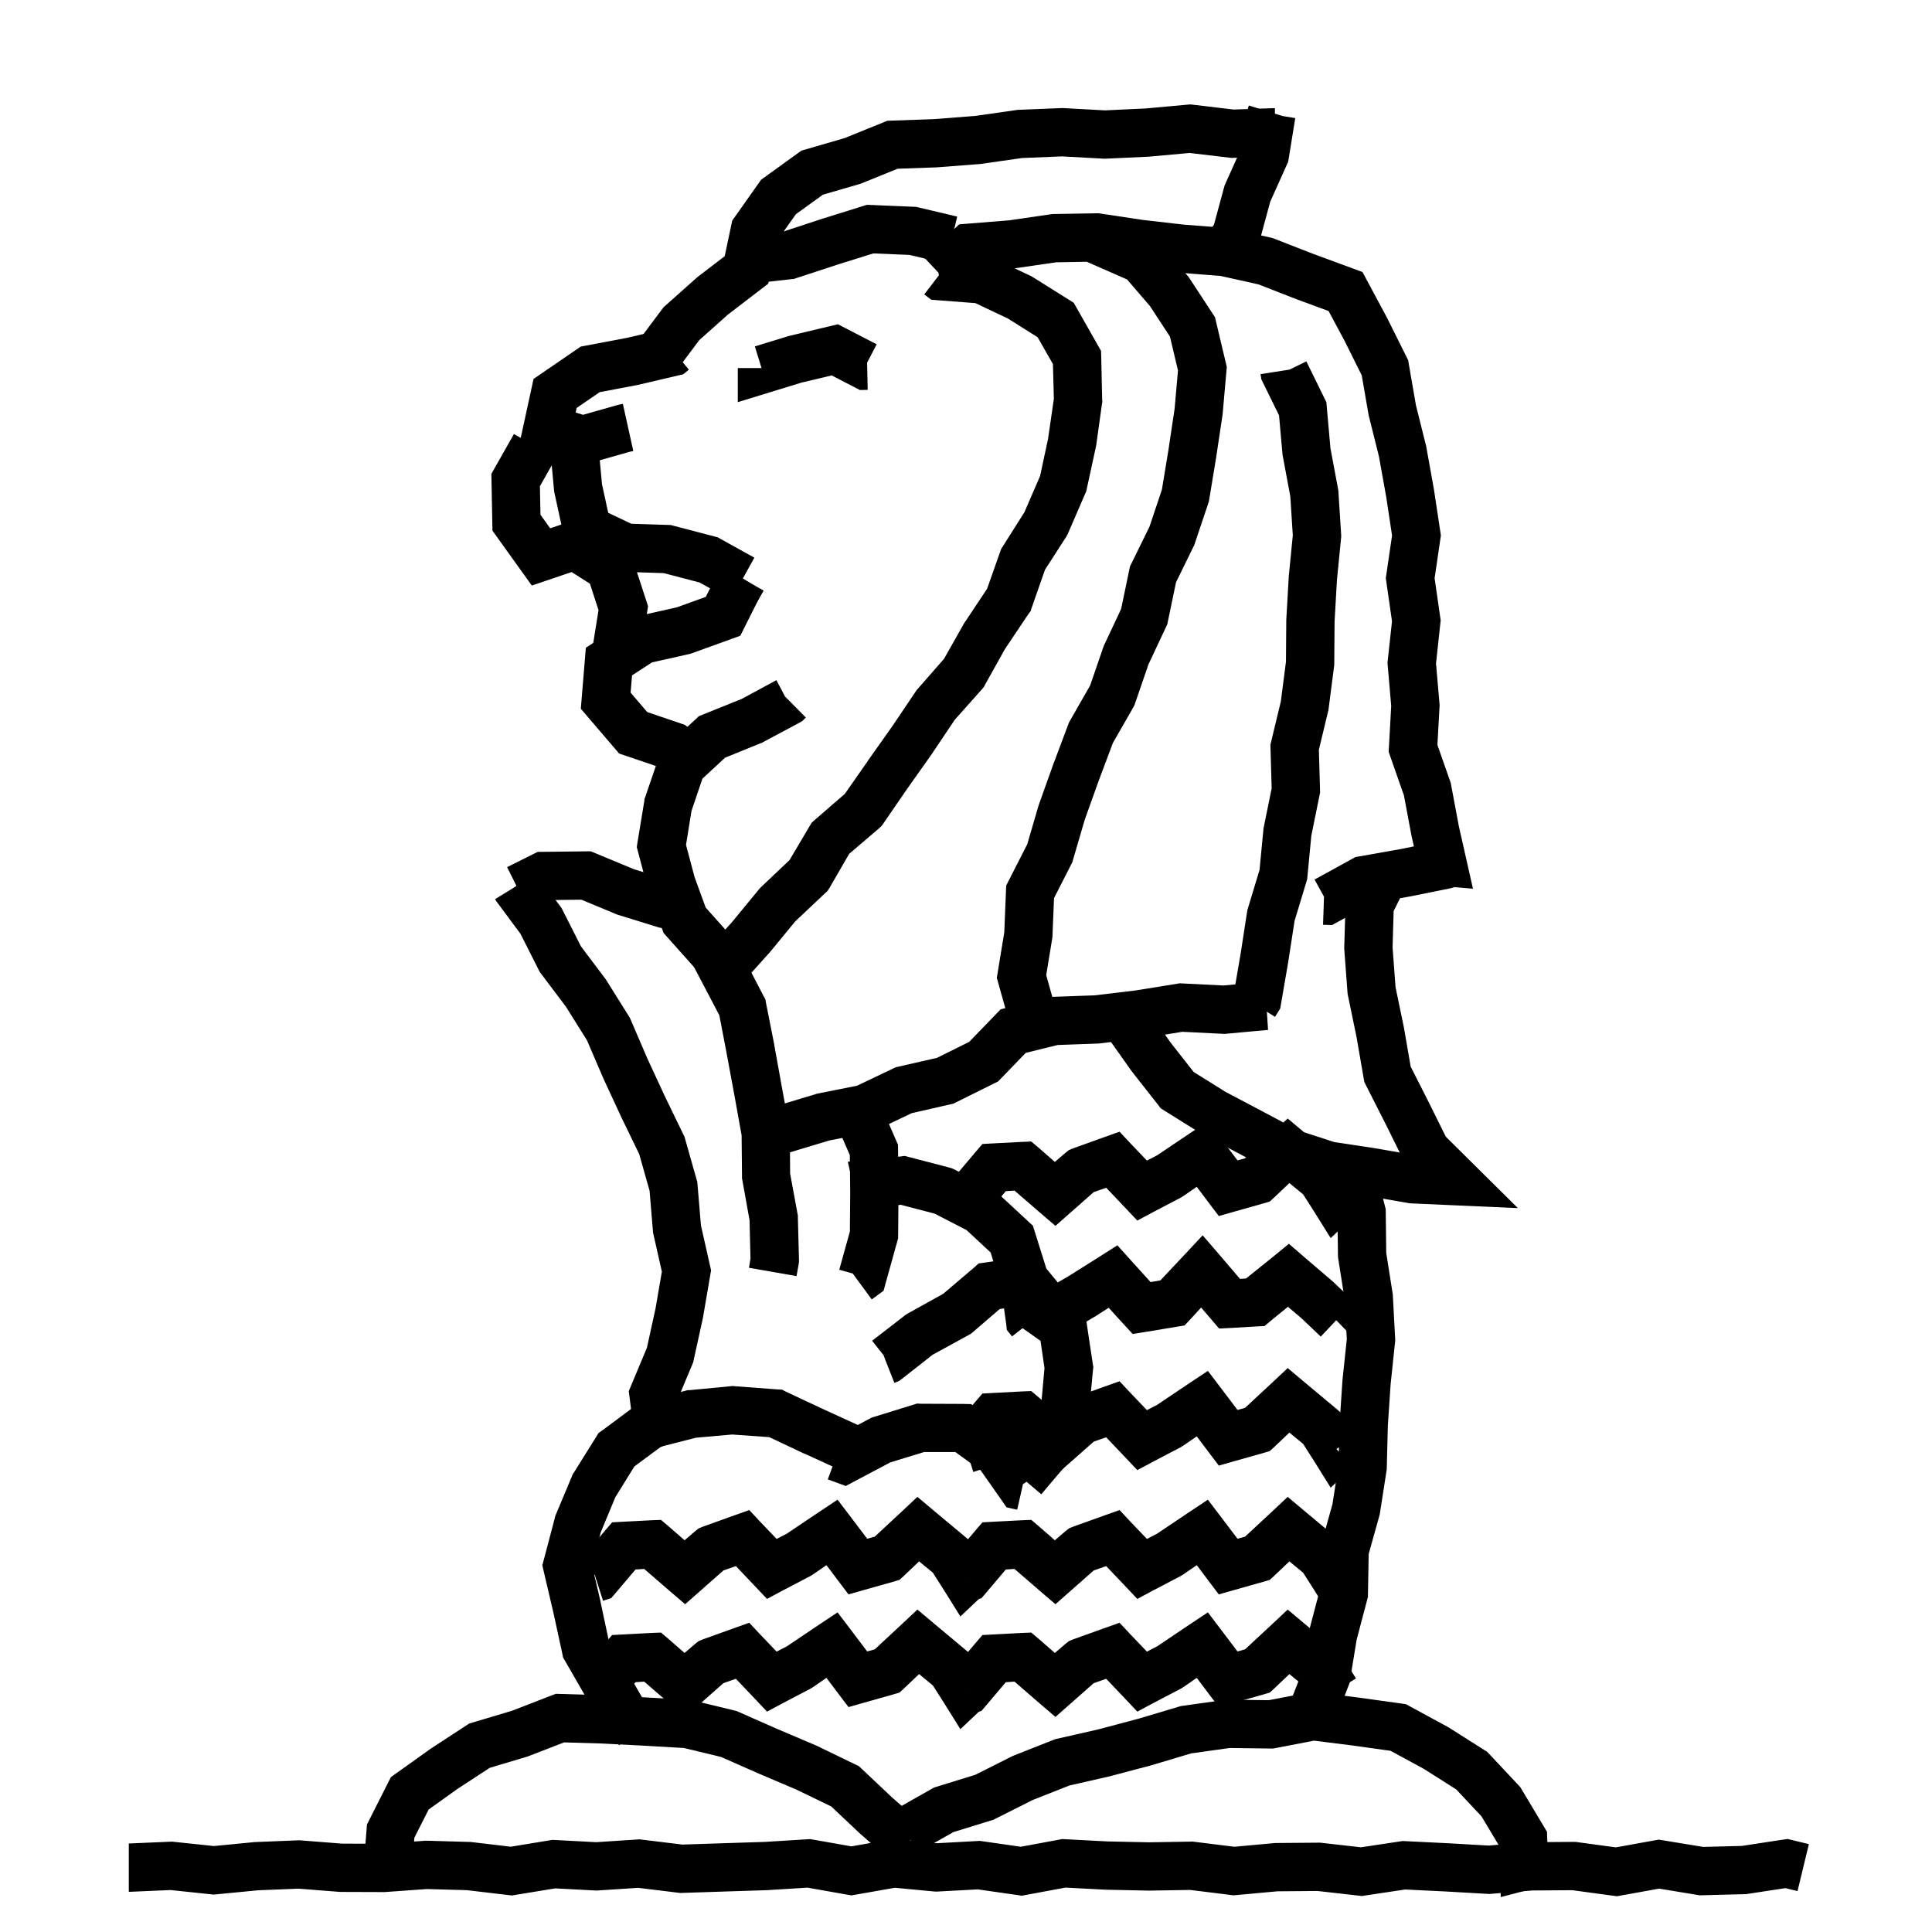 <svg width="120" height="120" viewBox="0 0 120 120" fill="none" xmlns="http://www.w3.org/2000/svg">
<path d="M68.554 15.084L67.293 15.896L67.538 16.276L67.952 16.458L68.554 15.084ZM70.92 16.122L72.058 15.144L71.835 14.885L71.523 14.748L70.92 16.122ZM72.631 18.113L73.885 17.291L73.832 17.209L73.768 17.135L72.631 18.113ZM74.067 20.305L75.526 19.959L75.466 19.703L75.321 19.483L74.067 20.305ZM74.682 22.902L76.177 23.034L76.198 22.792L76.142 22.556L74.682 22.902ZM74.448 25.558L75.932 25.78L75.939 25.735L75.943 25.689L74.448 25.558ZM74.059 28.16L75.539 28.403L75.541 28.392L75.542 28.382L74.059 28.16ZM73.626 30.784L75.048 31.261L75.087 31.147L75.106 31.028L73.626 30.784ZM72.785 33.29L74.131 33.95L74.175 33.861L74.207 33.767L72.785 33.29ZM71.614 35.676L70.267 35.016L70.184 35.185L70.145 35.371L71.614 35.676ZM71.069 38.299L72.427 38.937L72.502 38.777L72.538 38.604L71.069 38.299ZM69.944 40.694L68.586 40.056L68.552 40.13L68.526 40.206L69.944 40.694ZM69.083 43.198L70.385 43.944L70.455 43.82L70.501 43.686L69.083 43.198ZM67.761 45.507L66.46 44.761L66.4 44.866L66.357 44.979L67.761 45.507ZM66.832 47.981L65.428 47.454L65.424 47.465L65.419 47.476L66.832 47.981ZM65.941 50.471L64.529 49.966L64.514 50.008L64.501 50.051L65.941 50.471ZM65.204 52.996L66.541 53.678L66.605 53.552L66.644 53.417L65.204 52.996ZM63.982 55.395L62.645 54.713L62.496 55.005L62.483 55.333L63.982 55.395ZM63.873 58.064L65.353 58.307L65.368 58.217L65.371 58.126L63.873 58.064ZM63.448 60.652L61.968 60.409L61.914 60.736L62.004 61.056L63.448 60.652ZM64.146 63.148L65.614 62.84L65.604 62.792L65.591 62.744L64.146 63.148ZM68.5 15L67.239 15.812L67.293 15.896L68.554 15.084L69.815 14.272L69.761 14.188L68.5 15ZM68.554 15.084L67.952 16.458L70.317 17.495L70.92 16.122L71.523 14.748L69.157 13.71L68.554 15.084ZM70.92 16.122L69.782 17.099L71.493 19.09L72.631 18.113L73.768 17.135L72.058 15.144L70.92 16.122ZM72.631 18.113L71.376 18.935L72.812 21.127L74.067 20.305L75.321 19.483L73.885 17.291L72.631 18.113ZM74.067 20.305L72.607 20.651L73.223 23.248L74.682 22.902L76.142 22.556L75.526 19.959L74.067 20.305ZM74.682 22.902L73.188 22.771L72.954 25.426L74.448 25.558L75.943 25.689L76.177 23.034L74.682 22.902ZM74.448 25.558L72.965 25.336L72.575 27.937L74.059 28.16L75.542 28.382L75.932 25.78L74.448 25.558ZM74.059 28.16L72.579 27.916L72.146 30.54L73.626 30.784L75.106 31.028L75.539 28.403L74.059 28.16ZM73.626 30.784L72.204 30.306L71.363 32.812L72.785 33.29L74.207 33.767L75.048 31.261L73.626 30.784ZM72.785 33.29L71.438 32.629L70.267 35.016L71.614 35.676L72.961 36.337L74.131 33.95L72.785 33.29ZM71.614 35.676L70.145 35.371L69.6 37.994L71.069 38.299L72.538 38.604L73.083 35.981L71.614 35.676ZM71.069 38.299L69.711 37.661L68.586 40.056L69.944 40.694L71.302 41.332L72.427 38.937L71.069 38.299ZM69.944 40.694L68.526 40.206L67.664 42.711L69.083 43.198L70.501 43.686L71.363 41.182L69.944 40.694ZM69.083 43.198L67.781 42.453L66.46 44.761L67.761 45.507L69.063 46.252L70.385 43.944L69.083 43.198ZM67.761 45.507L66.357 44.979L65.428 47.454L66.832 47.981L68.236 48.509L69.166 46.034L67.761 45.507ZM66.832 47.981L65.419 47.476L64.529 49.966L65.941 50.471L67.353 50.977L68.244 48.487L66.832 47.981ZM65.941 50.471L64.501 50.051L63.764 52.576L65.204 52.996L66.644 53.417L67.381 50.892L65.941 50.471ZM65.204 52.996L63.868 52.315L62.645 54.713L63.982 55.395L65.318 56.076L66.541 53.678L65.204 52.996ZM63.982 55.395L62.483 55.333L62.374 58.003L63.873 58.064L65.371 58.126L65.481 55.456L63.982 55.395ZM63.873 58.064L62.392 57.821L61.968 60.409L63.448 60.652L64.928 60.895L65.353 58.307L63.873 58.064ZM63.448 60.652L62.004 61.056L62.702 63.552L64.146 63.148L65.591 62.744L64.893 60.248L63.448 60.652ZM64.146 63.148L62.678 63.455L62.789 63.988L64.258 63.681L65.726 63.373L65.614 62.84L64.146 63.148Z" fill="black"/>
<path d="M58.415 17.075L58.685 18.55L59.118 18.471L59.439 18.171L58.415 17.075ZM60.219 15.389L60.099 13.893L59.578 13.935L59.195 14.292L60.219 15.389ZM62.86 15.175L62.98 16.671L63.028 16.667L63.076 16.66L62.86 15.175ZM65.481 14.793L65.456 13.293L65.359 13.295L65.264 13.309L65.481 14.793ZM68.133 14.748L68.357 13.265L68.233 13.246L68.108 13.248L68.133 14.748ZM70.757 15.143L70.534 16.626L70.559 16.63L70.585 16.633L70.757 15.143ZM73.38 15.446L73.209 16.936L73.237 16.939L73.265 16.942L73.38 15.446ZM76.022 15.65L76.348 14.186L76.244 14.163L76.138 14.155L76.022 15.65ZM78.608 16.226L79.153 14.828L79.046 14.786L78.934 14.761L78.608 16.226ZM81.077 17.188L80.532 18.586L80.545 18.591L80.559 18.596L81.077 17.188ZM83.573 18.107L84.895 17.398L84.626 16.896L84.091 16.699L83.573 18.107ZM84.834 20.457L86.176 19.788L86.166 19.768L86.156 19.748L84.834 20.457ZM86.022 22.842L87.499 22.586L87.462 22.369L87.364 22.173L86.022 22.842ZM86.476 25.47L84.998 25.726L85.007 25.78L85.02 25.833L86.476 25.47ZM87.114 28.031L88.591 27.765L88.582 27.716L88.57 27.668L87.114 28.031ZM87.583 30.634L89.066 30.411L89.063 30.39L89.059 30.369L87.583 30.634ZM87.979 33.26L89.463 33.477L89.496 33.257L89.463 33.036L87.979 33.26ZM87.59 35.914L86.106 35.696L86.075 35.912L86.106 36.127L87.59 35.914ZM87.971 38.558L89.462 38.719L89.483 38.531L89.456 38.344L87.971 38.558ZM87.687 41.19L86.195 41.029L86.18 41.174L86.192 41.319L87.687 41.19ZM87.913 43.819L89.411 43.902L89.417 43.796L89.408 43.691L87.913 43.819ZM87.766 46.485L86.269 46.402L86.252 46.7L86.351 46.981L87.766 46.485ZM88.654 49.016L90.129 48.74L90.108 48.628L90.07 48.52L88.654 49.016ZM89.137 51.596L87.663 51.872L87.668 51.899L87.674 51.926L89.137 51.596ZM89.575 53.536L89.452 55.031L91.488 55.198L91.038 53.206L89.575 53.536ZM58.316 17.093L58.587 18.568L58.685 18.55L58.415 17.075L58.144 15.599L58.046 15.617L58.316 17.093ZM58.415 17.075L59.439 18.171L61.243 16.485L60.219 15.389L59.195 14.292L57.391 15.979L58.415 17.075ZM60.219 15.389L60.34 16.884L62.98 16.671L62.86 15.175L62.739 13.68L60.099 13.893L60.219 15.389ZM62.86 15.175L63.076 16.66L65.698 16.277L65.481 14.793L65.264 13.309L62.643 13.691L62.86 15.175ZM65.481 14.793L65.506 16.293L68.159 16.248L68.133 14.748L68.108 13.248L65.456 13.293L65.481 14.793ZM68.133 14.748L67.91 16.232L70.534 16.626L70.757 15.143L70.98 13.66L68.357 13.265L68.133 14.748ZM70.757 15.143L70.585 16.633L73.209 16.936L73.38 15.446L73.553 13.956L70.929 13.653L70.757 15.143ZM73.38 15.446L73.265 16.942L75.907 17.146L76.022 15.65L76.138 14.155L73.496 13.95L73.38 15.446ZM76.022 15.65L75.697 17.115L78.283 17.69L78.608 16.226L78.934 14.761L76.348 14.186L76.022 15.65ZM78.608 16.226L78.063 17.623L80.532 18.586L81.077 17.188L81.622 15.791L79.153 14.828L78.608 16.226ZM81.077 17.188L80.559 18.596L83.055 19.515L83.573 18.107L84.091 16.699L81.595 15.78L81.077 17.188ZM83.573 18.107L82.251 18.816L83.512 21.166L84.834 20.457L86.156 19.748L84.895 17.398L83.573 18.107ZM84.834 20.457L83.491 21.126L84.679 23.511L86.022 22.842L87.364 22.173L86.176 19.788L84.834 20.457ZM86.022 22.842L84.543 23.097L84.998 25.726L86.476 25.47L87.954 25.215L87.499 22.586L86.022 22.842ZM86.476 25.47L85.02 25.833L85.659 28.394L87.114 28.031L88.57 27.668L87.931 25.107L86.476 25.47ZM87.114 28.031L85.638 28.297L86.107 30.9L87.583 30.634L89.059 30.369L88.591 27.765L87.114 28.031ZM87.583 30.634L86.1 30.858L86.496 33.483L87.979 33.26L89.463 33.036L89.066 30.411L87.583 30.634ZM87.979 33.26L86.495 33.042L86.106 35.696L87.59 35.914L89.075 36.131L89.463 33.477L87.979 33.26ZM87.59 35.914L86.106 36.127L86.486 38.772L87.971 38.558L89.456 38.344L89.075 35.7L87.59 35.914ZM87.971 38.558L86.48 38.397L86.195 41.029L87.687 41.19L89.178 41.351L89.462 38.719L87.971 38.558ZM87.687 41.19L86.192 41.319L86.419 43.948L87.913 43.819L89.408 43.691L89.181 41.061L87.687 41.19ZM87.913 43.819L86.416 43.737L86.269 46.402L87.766 46.485L89.264 46.567L89.411 43.902L87.913 43.819ZM87.766 46.485L86.351 46.981L87.239 49.513L88.654 49.016L90.07 48.52L89.182 45.988L87.766 46.485ZM88.654 49.016L87.18 49.292L87.663 51.872L89.137 51.596L90.612 51.32L90.129 48.74L88.654 49.016ZM89.137 51.596L87.674 51.926L88.112 53.866L89.575 53.536L91.038 53.206L90.6 51.266L89.137 51.596ZM89.575 53.536L89.698 52.041L89.628 52.035L89.505 53.53L89.382 55.025L89.452 55.031L89.575 53.536Z" fill="black"/>
<path d="M79.793 23.106L78.31 23.336L78.345 23.562L78.446 23.767L79.793 23.106ZM80.913 25.389L82.407 25.257L82.383 24.979L82.26 24.728L80.913 25.389ZM81.148 28.037L79.654 28.17L79.66 28.242L79.673 28.313L81.148 28.037ZM81.634 30.639L83.131 30.543L83.125 30.452L83.108 30.363L81.634 30.639ZM81.803 33.279L83.296 33.426L83.307 33.305L83.3 33.183L81.803 33.279ZM81.543 35.919L80.05 35.773L80.047 35.803L80.046 35.834L81.543 35.919ZM81.393 38.559L79.895 38.473L79.893 38.51L79.893 38.547L81.393 38.559ZM81.373 41.206L82.861 41.399L82.872 41.309L82.873 41.218L81.373 41.206ZM81.034 43.83L82.492 44.18L82.511 44.102L82.522 44.022L81.034 43.83ZM80.412 46.415L78.954 46.065L78.907 46.259L78.913 46.459L80.412 46.415ZM80.49 49.092L81.96 49.39L81.994 49.221L81.989 49.048L80.49 49.092ZM79.964 51.68L78.494 51.381L78.478 51.459L78.471 51.537L79.964 51.68ZM79.712 54.321L81.147 54.756L81.191 54.613L81.205 54.464L79.712 54.321ZM78.94 56.868L77.505 56.434L77.474 56.535L77.458 56.64L78.94 56.868ZM78.538 59.485L80.016 59.74L80.018 59.726L80.02 59.713L78.538 59.485ZM78.088 62.097L79.362 62.889L79.516 62.64L79.566 62.352L78.088 62.097ZM79.777 23.007L78.295 23.237L78.31 23.336L79.793 23.106L81.275 22.877L81.26 22.778L79.777 23.007ZM79.793 23.106L78.446 23.767L79.567 26.05L80.913 25.389L82.26 24.728L81.139 22.445L79.793 23.106ZM80.913 25.389L79.419 25.521L79.654 28.17L81.148 28.037L82.642 27.905L82.407 25.257L80.913 25.389ZM81.148 28.037L79.673 28.313L80.159 30.914L81.634 30.639L83.108 30.363L82.622 27.762L81.148 28.037ZM81.634 30.639L80.137 30.734L80.306 33.375L81.803 33.279L83.3 33.183L83.131 30.543L81.634 30.639ZM81.803 33.279L80.31 33.132L80.05 35.773L81.543 35.919L83.036 36.066L83.296 33.426L81.803 33.279ZM81.543 35.919L80.046 35.834L79.895 38.473L81.393 38.559L82.891 38.644L83.041 36.005L81.543 35.919ZM81.393 38.559L79.893 38.547L79.873 41.195L81.373 41.206L82.873 41.218L82.893 38.57L81.393 38.559ZM81.373 41.206L79.885 41.014L79.546 43.637L81.034 43.83L82.522 44.022L82.861 41.399L81.373 41.206ZM81.034 43.83L79.576 43.479L78.954 46.065L80.412 46.415L81.871 46.766L82.492 44.18L81.034 43.83ZM80.412 46.415L78.913 46.459L78.99 49.135L80.49 49.092L81.989 49.048L81.912 46.372L80.412 46.415ZM80.49 49.092L79.02 48.793L78.494 51.381L79.964 51.68L81.434 51.979L81.96 49.39L80.49 49.092ZM79.964 51.68L78.471 51.537L78.218 54.178L79.712 54.321L81.205 54.464L81.457 51.822L79.964 51.68ZM79.712 54.321L78.276 53.886L77.505 56.434L78.94 56.868L80.376 57.303L81.147 54.756L79.712 54.321ZM78.94 56.868L77.458 56.64L77.055 59.257L78.538 59.485L80.02 59.713L80.423 57.096L78.94 56.868ZM78.538 59.485L77.059 59.23L76.61 61.843L78.088 62.097L79.566 62.352L80.016 59.74L78.538 59.485ZM78.088 62.097L76.814 61.305L76.647 61.574L77.921 62.366L79.195 63.158L79.362 62.889L78.088 62.097Z" fill="black"/>
<path d="M32.081 55.149L30.802 55.933L30.837 55.99L30.876 56.043L32.081 55.149ZM33.603 57.2L34.942 56.523L34.884 56.409L34.808 56.306L33.603 57.2ZM34.802 59.571L33.463 60.248L33.523 60.367L33.603 60.473L34.802 59.571ZM36.395 61.687L37.666 60.892L37.632 60.837L37.593 60.785L36.395 61.687ZM37.793 63.922L39.171 63.33L39.126 63.224L39.065 63.127L37.793 63.922ZM38.845 66.372L37.467 66.964L37.475 66.983L37.484 67.003L38.845 66.372ZM39.956 68.769L38.595 69.4L38.601 69.412L38.607 69.424L39.956 68.769ZM41.11 71.147L42.553 70.739L42.517 70.612L42.459 70.493L41.11 71.147ZM41.829 73.69L43.324 73.566L43.312 73.421L43.273 73.281L41.829 73.69ZM42.049 76.335L40.554 76.459L40.562 76.563L40.586 76.665L42.049 76.335ZM42.638 78.944L44.116 79.197L44.166 78.904L44.101 78.613L42.638 78.944ZM42.188 81.567L43.653 81.889L43.66 81.855L43.666 81.821L42.188 81.567ZM41.617 84.167L43.001 84.746L43.053 84.621L43.082 84.489L41.617 84.167ZM40.593 86.613L39.21 86.034L39.055 86.404L39.105 86.801L40.593 86.613ZM40.923 89.218L39.435 89.407L39.459 89.595L39.529 89.771L40.923 89.218ZM32.028 55.063L30.75 55.848L30.802 55.933L32.081 55.149L33.359 54.364L33.307 54.279L32.028 55.063ZM32.081 55.149L30.876 56.043L32.398 58.094L33.603 57.2L34.808 56.306L33.285 54.255L32.081 55.149ZM33.603 57.2L32.264 57.877L33.463 60.248L34.802 59.571L36.141 58.894L34.942 56.523L33.603 57.2ZM34.802 59.571L33.603 60.473L35.196 62.589L36.395 61.687L37.593 60.785L36 58.669L34.802 59.571ZM36.395 61.687L35.123 62.483L36.522 64.718L37.793 63.922L39.065 63.127L37.666 60.892L36.395 61.687ZM37.793 63.922L36.415 64.514L37.467 66.964L38.845 66.372L40.223 65.78L39.171 63.33L37.793 63.922ZM38.845 66.372L37.484 67.003L38.595 69.4L39.956 68.769L41.317 68.138L40.206 65.741L38.845 66.372ZM39.956 68.769L38.607 69.424L39.76 71.802L41.11 71.147L42.459 70.493L41.306 68.114L39.956 68.769ZM41.11 71.147L39.666 71.556L40.386 74.098L41.829 73.69L43.273 73.281L42.553 70.739L41.11 71.147ZM41.829 73.69L40.334 73.814L40.554 76.459L42.049 76.335L43.544 76.211L43.324 73.566L41.829 73.69ZM42.049 76.335L40.586 76.665L41.175 79.274L42.638 78.944L44.101 78.613L43.512 76.004L42.049 76.335ZM42.638 78.944L41.159 78.69L40.709 81.314L42.188 81.567L43.666 81.821L44.116 79.197L42.638 78.944ZM42.188 81.567L40.722 81.246L40.152 83.846L41.617 84.167L43.082 84.489L43.653 81.889L42.188 81.567ZM41.617 84.167L40.233 83.588L39.21 86.034L40.593 86.613L41.977 87.192L43.001 84.746L41.617 84.167ZM40.593 86.613L39.105 86.801L39.435 89.407L40.923 89.218L42.411 89.03L42.082 86.425L40.593 86.613ZM40.923 89.218L39.529 89.771L39.767 90.374L41.162 89.822L42.557 89.269L42.318 88.666L40.923 89.218Z" fill="black"/>
<path d="M79.083 8.22L79.087 6.72L79.06 6.72L79.032 6.721L79.083 8.22ZM76.55 8.306L76.373 9.796L76.487 9.809L76.601 9.805L76.55 8.306ZM73.912 7.993L74.089 6.503L73.933 6.485L73.776 6.499L73.912 7.993ZM71.266 8.233L71.336 9.732L71.369 9.73L71.402 9.727L71.266 8.233ZM68.628 8.357L68.546 9.855L68.622 9.859L68.698 9.855L68.628 8.357ZM65.985 8.212L66.067 6.715L65.996 6.711L65.925 6.714L65.985 8.212ZM63.346 8.319L63.285 6.82L63.209 6.823L63.133 6.834L63.346 8.319ZM60.726 8.694L60.842 10.19L60.89 10.186L60.939 10.179L60.726 8.694ZM58.096 8.897L58.149 10.396L58.181 10.395L58.212 10.392L58.096 8.897ZM55.434 8.991L55.381 7.492L55.116 7.501L54.871 7.6L55.434 8.991ZM52.956 9.995L53.374 11.435L53.448 11.414L53.519 11.385L52.956 9.995ZM50.441 10.726L50.023 9.285L49.774 9.358L49.563 9.51L50.441 10.726ZM48.353 12.235L47.474 11.019L47.272 11.165L47.128 11.369L48.353 12.235ZM46.884 14.314L45.659 13.449L45.48 13.701L45.416 14.004L46.884 14.314ZM46.365 16.766L47.278 17.956L47.718 17.619L47.833 17.076L46.365 16.766ZM44.267 18.374L43.354 17.183L43.31 17.217L43.269 17.254L44.267 18.374ZM42.321 20.107L41.323 18.987L41.21 19.088L41.12 19.209L42.321 20.107ZM41.182 21.631L39.98 20.733L38.054 23.31L41.266 23.129L41.182 21.631ZM79.183 8.22L79.187 6.72L79.087 6.72L79.083 8.22L79.079 9.72L79.18 9.72L79.183 8.22ZM79.083 8.22L79.032 6.721L76.499 6.807L76.55 8.306L76.601 9.805L79.134 9.719L79.083 8.22ZM76.55 8.306L76.727 6.816L74.089 6.503L73.912 7.993L73.735 9.482L76.373 9.796L76.55 8.306ZM73.912 7.993L73.776 6.499L71.13 6.739L71.266 8.233L71.402 9.727L74.048 9.487L73.912 7.993ZM71.266 8.233L71.196 6.735L68.558 6.859L68.628 8.357L68.698 9.855L71.336 9.732L71.266 8.233ZM68.628 8.357L68.71 6.859L66.067 6.715L65.985 8.212L65.903 9.71L68.546 9.855L68.628 8.357ZM65.985 8.212L65.925 6.714L63.285 6.82L63.346 8.319L63.407 9.818L66.046 9.711L65.985 8.212ZM63.346 8.319L63.133 6.834L60.514 7.209L60.726 8.694L60.939 10.179L63.558 9.804L63.346 8.319ZM60.726 8.694L60.611 7.198L57.981 7.401L58.096 8.897L58.212 10.392L60.842 10.19L60.726 8.694ZM58.096 8.897L58.044 7.398L55.381 7.492L55.434 8.991L55.487 10.49L58.149 10.396L58.096 8.897ZM55.434 8.991L54.871 7.6L52.392 8.605L52.956 9.995L53.519 11.385L55.998 10.381L55.434 8.991ZM52.956 9.995L52.537 8.555L50.023 9.285L50.441 10.726L50.86 12.166L53.374 11.435L52.956 9.995ZM50.441 10.726L49.563 9.51L47.474 11.019L48.353 12.235L49.231 13.451L51.32 11.942L50.441 10.726ZM48.353 12.235L47.128 11.369L45.659 13.449L46.884 14.314L48.109 15.18L49.578 13.1L48.353 12.235ZM46.884 14.314L45.416 14.004L44.898 16.455L46.365 16.766L47.833 17.076L48.352 14.625L46.884 14.314ZM46.365 16.766L45.453 15.575L43.354 17.183L44.267 18.374L45.179 19.565L47.278 17.956L46.365 16.766ZM44.267 18.374L43.269 17.254L41.323 18.987L42.321 20.107L43.319 21.227L45.264 19.494L44.267 18.374ZM42.321 20.107L41.12 19.209L39.98 20.733L41.182 21.631L42.383 22.529L43.523 21.005L42.321 20.107ZM41.182 21.631L41.266 23.129L41.47 23.117L41.386 21.62L41.301 20.122L41.097 20.134L41.182 21.631Z" fill="black"/>
<path d="M61.099 15.862L61.368 15.886L61.626 16.003L63.993 17.128L64.075 17.163L64.145 17.21L66.372 18.605L66.689 18.804L66.876 19.132L68.2 21.464L68.388 21.792L68.399 22.167L68.458 24.839L68.47 24.956L68.446 25.085L68.083 27.686L68.071 27.733L68.06 27.792L67.497 30.382L67.462 30.534L67.403 30.663L66.349 33.101L66.302 33.206L66.243 33.312L64.907 35.386L64.075 37.765L64.017 37.952L63.899 38.105L62.423 40.308L61.192 42.511L61.122 42.651L61.017 42.78L59.306 44.702L57.888 46.812V46.823L57.876 46.835L56.341 49.003L54.852 51.171L54.735 51.323L54.595 51.452L52.743 53.034L51.524 55.144L51.407 55.331L51.255 55.472L49.392 57.23L47.774 59.198L47.727 59.245L46.673 60.417L47.435 61.882L47.54 62.069L47.575 62.28L48.091 64.882V64.905L48.56 67.507L49.04 70.108L49.063 70.237V70.366L49.075 72.886L49.532 75.37L49.556 75.487V75.593L49.626 78.241V78.394L49.602 78.546L49.474 79.261L46.52 78.745L46.614 78.171L46.556 75.792L46.11 73.308L46.087 73.179V73.038L46.063 70.519L45.618 68.046L45.138 65.456L44.681 63.065L43.532 60.874L43.052 59.96L43.755 59.187L45.454 57.288L47.142 55.237L47.2 55.167L47.27 55.097L49.04 53.421L50.294 51.3L50.423 51.089L50.61 50.925L52.474 49.308L53.892 47.28V47.269L55.427 45.101L56.88 42.944L56.938 42.862L56.997 42.792L58.638 40.917L59.868 38.737L59.903 38.679L59.938 38.632L61.31 36.569L62.13 34.249L62.188 34.085L62.282 33.944L63.63 31.811L64.603 29.561L65.095 27.265L65.458 24.769L65.399 22.612L64.45 20.948L62.61 19.788L60.583 18.827L58.274 18.651L57.841 18.616L57.489 18.347L57.407 18.288L58.321 17.093L58.403 16.987L58.52 15.663L61.099 15.862Z" fill="black"/>
<path d="M56.404 113.663L56.967 115.053L57.058 115.016L57.143 114.968L56.404 113.663ZM58.612 112.413L58.169 110.98L58.014 111.028L57.873 111.108L58.612 112.413ZM61.145 111.63L61.588 113.063L61.708 113.026L61.82 112.969L61.145 111.63ZM63.516 110.436L62.965 109.041L62.902 109.066L62.841 109.096L63.516 110.436ZM65.984 109.461L65.652 107.999L65.54 108.024L65.433 108.066L65.984 109.461ZM68.565 108.875L68.898 110.337L68.924 110.331L68.95 110.324L68.565 108.875ZM71.119 108.197L71.504 109.647L71.526 109.641L71.549 109.634L71.119 108.197ZM73.659 107.438L73.451 105.952L73.339 105.968L73.23 106.001L73.659 107.438ZM76.284 107.07L76.303 105.57L76.189 105.568L76.076 105.584L76.284 107.07ZM78.937 107.104L78.918 108.604L79.07 108.606L79.22 108.577L78.937 107.104ZM81.568 106.598L81.754 105.11L81.518 105.08L81.284 105.125L81.568 106.598ZM84.205 106.929L84.412 105.443L84.402 105.442L84.391 105.441L84.205 106.929ZM86.846 107.298L87.562 105.98L87.323 105.85L87.054 105.812L86.846 107.298ZM89.196 108.573L89.999 107.306L89.956 107.279L89.911 107.255L89.196 108.573ZM91.413 109.979L92.507 108.953L92.377 108.814L92.216 108.712L91.413 109.979ZM93.222 111.908L94.509 111.137L94.427 110.999L94.316 110.881L93.222 111.908ZM94.601 114.213L96.1 114.166L96.088 113.777L95.888 113.443L94.601 114.213ZM94.654 115.906L93.155 115.953L93.214 117.83L95.031 117.357L94.654 115.906ZM56.312 113.7L56.874 115.091L56.967 115.053L56.404 113.663L55.842 112.272L55.749 112.31L56.312 113.7ZM56.404 113.663L57.143 114.968L59.351 113.719L58.612 112.413L57.873 111.108L55.666 112.357L56.404 113.663ZM58.612 112.413L59.055 113.846L61.588 113.063L61.145 111.63L60.702 110.197L58.169 110.98L58.612 112.413ZM61.145 111.63L61.82 112.969L64.19 111.776L63.516 110.436L62.841 109.096L60.471 110.29L61.145 111.63ZM63.516 110.436L64.067 111.831L66.535 110.856L65.984 109.461L65.433 108.066L62.965 109.041L63.516 110.436ZM65.984 109.461L66.317 110.924L68.898 110.337L68.565 108.875L68.233 107.412L65.652 107.999L65.984 109.461ZM68.565 108.875L68.95 110.324L71.504 109.647L71.119 108.197L70.734 106.747L68.181 107.425L68.565 108.875ZM71.119 108.197L71.549 109.634L74.089 108.875L73.659 107.438L73.23 106.001L70.689 106.76L71.119 108.197ZM73.659 107.438L73.868 108.923L76.492 108.555L76.284 107.07L76.076 105.584L73.451 105.952L73.659 107.438ZM76.284 107.07L76.265 108.57L78.918 108.604L78.937 107.104L78.956 105.604L76.303 105.57L76.284 107.07ZM78.937 107.104L79.22 108.577L81.851 108.071L81.568 106.598L81.284 105.125L78.654 105.631L78.937 107.104ZM81.568 106.598L81.381 108.086L84.018 108.417L84.205 106.929L84.391 105.441L81.754 105.11L81.568 106.598ZM84.205 106.929L83.997 108.415L86.639 108.784L86.846 107.298L87.054 105.812L84.412 105.443L84.205 106.929ZM86.846 107.298L86.131 108.616L88.48 109.891L89.196 108.573L89.911 107.255L87.562 105.98L86.846 107.298ZM89.196 108.573L88.392 109.84L90.61 111.246L91.413 109.979L92.216 108.712L89.999 107.306L89.196 108.573ZM91.413 109.979L90.319 111.005L92.128 112.934L93.222 111.908L94.316 110.881L92.507 108.953L91.413 109.979ZM93.222 111.908L91.935 112.678L93.314 114.983L94.601 114.213L95.888 113.443L94.509 111.137L93.222 111.908ZM94.601 114.213L93.102 114.26L93.155 115.953L94.654 115.906L96.153 115.859L96.1 114.166L94.601 114.213ZM94.654 115.906L95.031 117.357L95.229 117.306L94.852 115.854L94.474 114.402L94.276 114.454L94.654 115.906Z" fill="black"/>
<path d="M56.335 114.446L55.348 115.576L55.432 115.649L55.525 115.708L56.335 114.446ZM54.421 112.774L53.392 113.865L53.412 113.885L53.434 113.904L54.421 112.774ZM52.489 110.952L53.519 109.861L53.351 109.702L53.143 109.602L52.489 110.952ZM50.101 109.796L50.755 108.445L50.722 108.43L50.688 108.415L50.101 109.796ZM47.682 108.767L47.077 110.139L47.086 110.143L47.095 110.147L47.682 108.767ZM45.269 107.701L45.875 106.329L45.752 106.275L45.621 106.243L45.269 107.701ZM42.702 107.081L43.055 105.623L42.923 105.591L42.789 105.584L42.702 107.081ZM40.069 106.929L40.155 105.432L40.146 105.431L40.069 106.929ZM37.446 106.794L37.523 105.296L37.507 105.295L37.491 105.294L37.446 106.794ZM34.782 106.713L34.827 105.214L34.524 105.205L34.24 105.314L34.782 106.713ZM32.289 107.678L32.718 109.116L32.775 109.099L32.83 109.077L32.289 107.678ZM29.782 108.427L29.352 106.99L29.144 107.052L28.961 107.171L29.782 108.427ZM27.593 109.857L26.773 108.601L26.747 108.618L26.721 108.636L27.593 109.857ZM25.452 111.385L24.581 110.164L24.28 110.379L24.113 110.708L25.452 111.385ZM24.264 113.736L22.925 113.059L22.792 113.324L22.769 113.619L24.264 113.736ZM24.108 115.739L24.192 117.236L25.501 117.163L25.603 115.856L24.108 115.739ZM56.419 114.5L57.229 113.237L57.145 113.183L56.335 114.446L55.525 115.708L55.609 115.762L56.419 114.5ZM56.335 114.446L57.322 113.316L55.408 111.644L54.421 112.774L53.434 113.904L55.348 115.576L56.335 114.446ZM54.421 112.774L55.45 111.683L53.519 109.861L52.489 110.952L51.46 112.043L53.392 113.865L54.421 112.774ZM52.489 110.952L53.143 109.602L50.755 108.445L50.101 109.796L49.447 111.146L51.836 112.302L52.489 110.952ZM50.101 109.796L50.688 108.415L48.27 107.386L47.682 108.767L47.095 110.147L49.514 111.176L50.101 109.796ZM47.682 108.767L48.288 107.394L45.875 106.329L45.269 107.701L44.663 109.074L47.077 110.139L47.682 108.767ZM45.269 107.701L45.621 106.243L43.055 105.623L42.702 107.081L42.35 108.539L44.917 109.159L45.269 107.701ZM42.702 107.081L42.789 105.584L40.155 105.432L40.069 106.929L39.982 108.427L42.616 108.579L42.702 107.081ZM40.069 106.929L40.146 105.431L37.523 105.296L37.446 106.794L37.368 108.292L39.991 108.427L40.069 106.929ZM37.446 106.794L37.491 105.294L34.827 105.214L34.782 106.713L34.737 108.213L37.401 108.293L37.446 106.794ZM34.782 106.713L34.24 105.314L31.747 106.279L32.289 107.678L32.83 109.077L35.324 108.112L34.782 106.713ZM32.289 107.678L31.859 106.241L29.352 106.99L29.782 108.427L30.211 109.865L32.718 109.116L32.289 107.678ZM29.782 108.427L28.961 107.171L26.773 108.601L27.593 109.857L28.413 111.113L30.602 109.683L29.782 108.427ZM27.593 109.857L26.721 108.636L24.581 110.164L25.452 111.385L26.324 112.606L28.464 111.078L27.593 109.857ZM25.452 111.385L24.113 110.708L22.925 113.059L24.264 113.736L25.603 114.412L26.791 112.061L25.452 111.385ZM24.264 113.736L22.769 113.619L22.612 115.622L24.108 115.739L25.603 115.856L25.76 113.852L24.264 113.736ZM24.108 115.739L24.024 114.241L23.925 114.247L24.009 115.744L24.093 117.242L24.192 117.236L24.108 115.739Z" fill="black"/>
<path d="M46.058 35.991L45.173 34.78L44.88 34.994L44.717 35.318L46.058 35.991ZM44.909 38.279L45.42 39.69L45.982 39.487L46.25 38.952L44.909 38.279ZM42.47 39.162L42.798 40.626L42.891 40.605L42.98 40.573L42.47 39.162ZM39.906 39.738L39.577 38.275L39.315 38.334L39.089 38.48L39.906 39.738ZM37.822 41.089L37.006 39.831L36.388 40.232L36.328 40.966L37.822 41.089ZM37.622 43.521L36.127 43.398L36.076 44.021L36.482 44.496L37.622 43.521ZM39.328 45.515L38.188 46.49L38.455 46.803L38.845 46.935L39.328 45.515ZM41.821 46.362L42.736 45.174L42.539 45.022L42.303 44.942L41.821 46.362ZM46.138 35.932L45.254 34.721L45.173 34.78L46.058 35.991L46.942 37.203L47.023 37.144L46.138 35.932ZM46.058 35.991L44.717 35.318L43.569 37.607L44.909 38.279L46.25 38.952L47.398 36.664L46.058 35.991ZM44.909 38.279L44.399 36.869L41.959 37.752L42.47 39.162L42.98 40.573L45.42 39.69L44.909 38.279ZM42.47 39.162L42.141 37.699L39.577 38.275L39.906 39.738L40.234 41.202L42.798 40.626L42.47 39.162ZM39.906 39.738L39.089 38.48L37.006 39.831L37.822 41.089L38.639 42.348L40.722 40.997L39.906 39.738ZM37.822 41.089L36.328 40.966L36.127 43.398L37.622 43.521L39.117 43.645L39.318 41.213L37.822 41.089ZM37.622 43.521L36.482 44.496L38.188 46.49L39.328 45.515L40.468 44.54L38.762 42.546L37.622 43.521ZM39.328 45.515L38.845 46.935L41.338 47.782L41.821 46.362L42.303 44.942L39.81 44.095L39.328 45.515ZM41.821 46.362L40.905 47.55L41.584 48.074L42.5 46.885L43.415 45.697L42.736 45.174L41.821 46.362Z" fill="black"/>
<path d="M64.09 79.523L64.559 79.535L64.934 79.816L66.891 81.223L67.406 81.598L67.5 82.219L67.875 84.715L67.91 84.902L67.887 85.09L67.641 87.727L67.617 87.961L67.523 88.184L66.457 90.609L66.375 90.82L66.223 90.984L64.676 92.812L63.668 91.957L63.516 91.934L62.039 91.699L62.051 91.606L62.121 91.184L62.391 90.867L63.797 89.203L64.676 87.188L64.875 84.973L64.629 83.285L63.539 82.512L62.965 82.5L63.035 79.5L64.09 79.523Z" fill="black"/>
<path d="M59.108 14.912L58.763 16.371L59.005 16.429L59.253 16.405L59.108 14.912ZM56.697 14.341L57.042 12.882L56.902 12.849L56.759 12.843L56.697 14.341ZM54.045 14.23L54.108 12.732L53.847 12.721L53.598 12.799L54.045 14.23ZM51.509 15.023L51.062 13.591L51.051 13.594L51.041 13.598L51.509 15.023ZM49.002 15.847L49.169 17.338L49.323 17.321L49.47 17.272L49.002 15.847ZM47.105 16.059L46.938 14.569L45.798 14.696L45.623 15.83L47.105 16.059ZM59.208 14.902L59.063 13.409L58.963 13.419L59.108 14.912L59.253 16.405L59.353 16.395L59.208 14.902ZM59.108 14.912L59.453 13.452L57.042 12.882L56.697 14.341L56.351 15.801L58.763 16.371L59.108 14.912ZM56.697 14.341L56.759 12.843L54.108 12.732L54.045 14.23L53.983 15.729L56.634 15.84L56.697 14.341ZM54.045 14.23L53.598 12.799L51.062 13.591L51.509 15.023L51.957 16.454L54.493 15.662L54.045 14.23ZM51.509 15.023L51.041 13.598L48.533 14.422L49.002 15.847L49.47 17.272L51.978 16.448L51.509 15.023ZM49.002 15.847L48.835 14.357L46.938 14.569L47.105 16.059L47.272 17.55L49.169 17.338L49.002 15.847ZM47.105 16.059L45.623 15.83L45.621 15.841L47.103 16.07L48.586 16.299L48.588 16.288L47.105 16.059Z" fill="black"/>
<path d="M57.193 87.189L59.842 87.2L60.322 87.212L60.709 87.493L62.853 89.028L63.053 89.181L63.205 89.392L64.635 91.419L63.533 92.192L63.51 92.31L63.182 93.763L63.076 93.751L62.514 93.622L62.185 93.142L60.908 91.325L59.338 90.189H57.393L55.295 90.833L53.127 91.981L52.529 92.298L51.897 92.064L51.416 91.888L51.932 90.481L52.084 90.036L51.721 89.333L54.018 88.114L54.135 88.056L54.275 88.009L56.736 87.247L56.959 87.177L57.193 87.189Z" fill="black"/>
<path d="M53.258 69.08H51.758V69.393L51.883 69.68L53.258 69.08ZM54.28 71.42L55.78 71.404L55.776 71.1L55.654 70.82L54.28 71.42ZM54.308 74.064L55.808 74.076L55.808 74.062L55.808 74.047L54.308 74.064ZM54.286 76.702L55.731 77.103L55.784 76.912L55.786 76.714L54.286 76.702ZM53.573 79.269L54.461 80.478L54.879 80.17L55.018 79.67L53.573 79.269ZM53.258 68.98H51.758V69.08H53.258H54.758V68.98H53.258ZM53.258 69.08L51.883 69.68L52.905 72.021L54.28 71.42L55.654 70.82L54.633 68.48L53.258 69.08ZM54.28 71.42L52.78 71.436L52.808 74.079L54.308 74.064L55.808 74.047L55.78 71.404L54.28 71.42ZM54.308 74.064L52.808 74.051L52.786 76.689L54.286 76.702L55.786 76.714L55.808 74.076L54.308 74.064ZM54.286 76.702L52.841 76.3L52.128 78.867L53.573 79.269L55.018 79.67L55.731 77.103L54.286 76.702ZM53.573 79.269L52.685 78.06L52.37 78.291L53.258 79.5L54.146 80.709L54.461 80.478L53.573 79.269Z" fill="black"/>
<path d="M33.226 27.698L34.532 28.437L34.919 27.753L34.577 27.045L33.226 27.698ZM32.028 29.816L30.722 29.077L30.52 29.434L30.528 29.845L32.028 29.816ZM32.078 32.465L30.578 32.493L30.587 32.96L30.859 33.339L32.078 32.465ZM33.602 34.591L32.383 35.465L33.032 36.369L34.085 36.012L33.602 34.591ZM35.634 33.901L36.116 35.322L36.312 35.255L36.483 35.138L35.634 33.901ZM33.183 27.608L31.832 28.261L31.876 28.351L33.226 27.698L34.577 27.045L34.533 26.955L33.183 27.608ZM33.226 27.698L31.921 26.959L30.722 29.077L32.028 29.816L33.333 30.555L34.532 28.437L33.226 27.698ZM32.028 29.816L30.528 29.845L30.578 32.493L32.078 32.465L33.578 32.436L33.527 29.788L32.028 29.816ZM32.078 32.465L30.859 33.339L32.383 35.465L33.602 34.591L34.822 33.717L33.297 31.591L32.078 32.465ZM33.602 34.591L34.085 36.012L36.116 35.322L35.634 33.901L35.151 32.481L33.12 33.171L33.602 34.591ZM35.634 33.901L36.483 35.138L36.928 34.832L36.079 33.596L35.229 32.359L34.784 32.665L35.634 33.901Z" fill="black"/>
<path d="M35.667 27.748L37.161 27.609L37.107 27.034L36.682 26.643L35.667 27.748ZM35.905 30.301L34.412 30.44L34.42 30.531L34.439 30.62L35.905 30.301ZM36.468 32.891L35.003 33.21L35.16 33.93L35.825 34.246L36.468 32.891ZM38.846 34.02L38.203 35.375L38.485 35.509L38.798 35.519L38.846 34.02ZM41.442 34.104L41.822 32.653L41.659 32.61L41.491 32.605L41.442 34.104ZM44.013 34.776L44.741 33.465L44.576 33.373L44.393 33.325L44.013 34.776ZM46.128 35.949L45.401 37.261L46.677 37.969L47.419 36.713L46.128 35.949ZM35.594 27.681L34.58 28.786L34.653 28.853L35.667 27.748L36.682 26.643L36.608 26.576L35.594 27.681ZM35.667 27.748L34.174 27.887L34.412 30.44L35.905 30.301L37.399 30.162L37.161 27.609L35.667 27.748ZM35.905 30.301L34.439 30.62L35.003 33.21L36.468 32.891L37.934 32.572L37.371 29.983L35.905 30.301ZM36.468 32.891L35.825 34.246L38.203 35.375L38.846 34.02L39.489 32.664L37.112 31.536L36.468 32.891ZM38.846 34.02L38.798 35.519L41.394 35.603L41.442 34.104L41.491 32.605L38.895 32.52L38.846 34.02ZM41.442 34.104L41.062 35.555L43.634 36.228L44.013 34.776L44.393 33.325L41.822 32.653L41.442 34.104ZM44.013 34.776L43.286 36.088L45.401 37.261L46.128 35.949L46.856 34.638L44.741 33.465L44.013 34.776ZM46.128 35.949L47.419 36.713L47.43 36.696L46.139 35.932L44.847 35.169L44.837 35.186L46.128 35.949Z" fill="black"/>
<path d="M45.639 86.1L48.287 86.299L48.568 86.311L48.815 86.44L51.193 87.553L53.525 88.62L53.057 89.627L52.998 90.002L52.74 91.479L52.647 91.456L52.459 91.432L52.283 91.35L49.963 90.284H49.94L47.783 89.264L45.475 89.1L43.225 89.299L41.068 89.85L39.404 91.081L38.221 92.991L37.307 95.194L36.779 97.245L37.307 99.506V99.53L37.799 101.838L38.982 103.901H38.994L40.166 105.917L40.272 105.999L40.236 106.034L40.318 106.174L40.002 106.35L39.381 107.206L38.478 108.401L38.127 108.143L37.893 107.956L37.728 107.698L36.404 105.424L36.393 105.413L35.092 103.151L34.975 102.952L34.928 102.717L34.377 100.186L33.768 97.585L33.685 97.221L33.779 96.87L34.459 94.291L34.482 94.186L34.518 94.092L35.525 91.69L35.572 91.573L35.643 91.467L37.025 89.252L37.178 89.006L37.412 88.842L39.522 87.272L39.756 87.096L40.049 87.026L42.58 86.381L42.697 86.346H42.815L45.393 86.1L45.522 86.088L45.639 86.1Z" fill="black"/>
<path d="M41.286 56.148L40.843 57.581L40.975 57.621L41.111 57.637L41.286 56.148ZM38.858 55.399L38.283 56.784L38.348 56.811L38.416 56.832L38.858 55.399ZM36.401 54.379L36.976 52.993L36.691 52.875L36.383 52.879L36.401 54.379ZM33.754 54.409L33.737 52.909L33.393 52.913L33.085 53.067L33.754 54.409ZM32.166 55.201L31.105 56.262L31.869 57.025L32.835 56.544L32.166 55.201ZM41.385 56.159L41.559 54.669L41.46 54.658L41.286 56.148L41.111 57.637L41.211 57.649L41.385 56.159ZM41.286 56.148L41.728 54.714L39.3 53.965L38.858 55.399L38.416 56.832L40.843 57.581L41.286 56.148ZM38.858 55.399L39.433 54.013L36.976 52.993L36.401 54.379L35.826 55.764L38.283 56.784L38.858 55.399ZM36.401 54.379L36.383 52.879L33.737 52.909L33.754 54.409L33.772 55.909L36.418 55.878L36.401 54.379ZM33.754 54.409L33.085 53.067L31.497 53.859L32.166 55.201L32.835 56.544L34.423 55.752L33.754 54.409ZM32.166 55.201L33.226 54.14L33.089 54.003L32.028 55.064L30.968 56.125L31.105 56.262L32.166 55.201Z" fill="black"/>
<path d="M41.754 21.866L42.096 23.327L42.438 23.247L42.709 23.023L41.754 21.866ZM39.274 22.447L39.553 23.921L39.585 23.915L39.616 23.908L39.274 22.447ZM36.66 22.943L36.381 21.469L36.072 21.527L35.812 21.705L36.66 22.943ZM34.479 24.437L33.631 23.199L33.14 23.536L33.013 24.118L34.479 24.437ZM33.997 26.649L32.532 26.33L32.239 27.675L33.554 28.082L33.997 26.649ZM36.197 27.329L35.755 28.762L36.179 28.894L36.607 28.772L36.197 27.329ZM38.737 26.608L38.413 25.144L38.37 25.153L38.327 25.165L38.737 26.608ZM41.831 21.803L40.877 20.646L40.8 20.709L41.754 21.866L42.709 23.023L42.786 22.96L41.831 21.803ZM41.754 21.866L41.412 20.406L38.932 20.987L39.274 22.447L39.616 23.908L42.096 23.327L41.754 21.866ZM39.274 22.447L38.994 20.974L36.381 21.469L36.66 22.943L36.939 24.416L39.553 23.921L39.274 22.447ZM36.66 22.943L35.812 21.705L33.631 23.199L34.479 24.437L35.327 25.674L37.508 24.18L36.66 22.943ZM34.479 24.437L33.013 24.118L32.532 26.33L33.997 26.649L35.463 26.968L35.944 24.756L34.479 24.437ZM33.997 26.649L33.554 28.082L35.755 28.762L36.197 27.329L36.641 25.896L34.44 25.216L33.997 26.649ZM36.197 27.329L36.607 28.772L39.146 28.051L38.737 26.608L38.327 25.165L35.788 25.886L36.197 27.329ZM38.737 26.608L39.06 28.073L39.335 28.012L39.011 26.548L38.687 25.083L38.413 25.144L38.737 26.608Z" fill="black"/>
<path d="M78.563 62.482L78.464 60.986L78.445 60.987L78.427 60.988L78.563 62.482ZM76.026 62.714L75.951 64.212L76.057 64.217L76.162 64.208L76.026 62.714ZM73.356 62.581L73.431 61.083L73.273 61.075L73.117 61.101L73.356 62.581ZM70.735 63.005L70.914 64.494L70.944 64.49L70.974 64.486L70.735 63.005ZM68.117 63.319L68.17 64.818L68.233 64.816L68.296 64.808L68.117 63.319ZM65.489 63.413L65.436 61.914L65.281 61.919L65.131 61.956L65.489 63.413ZM62.931 64.043L62.573 62.586L62.153 62.69L61.853 63L62.931 64.043ZM61.097 65.941L61.764 67.285L61.996 67.17L62.176 66.984L61.097 65.941ZM58.707 67.128L59.041 68.59L59.215 68.551L59.374 68.471L58.707 67.128ZM56.134 67.714L55.8 66.252L55.638 66.289L55.488 66.36L56.134 67.714ZM53.705 68.872L53.997 70.343L54.181 70.307L54.35 70.226L53.705 68.872ZM51.135 69.382L50.843 67.911L50.772 67.925L50.702 67.946L51.135 69.382ZM48.601 70.147L48.539 71.645L48.792 71.656L49.034 71.583L48.601 70.147ZM78.663 62.476L78.564 60.979L78.464 60.986L78.563 62.482L78.663 63.979L78.762 63.972L78.663 62.476ZM78.563 62.482L78.427 60.988L75.889 61.22L76.026 62.714L76.162 64.208L78.7 63.976L78.563 62.482ZM76.026 62.714L76.1 61.216L73.431 61.083L73.356 62.581L73.282 64.079L75.951 64.212L76.026 62.714ZM73.356 62.581L73.117 61.101L70.496 61.524L70.735 63.005L70.974 64.486L73.595 64.062L73.356 62.581ZM70.735 63.005L70.556 61.516L67.938 61.83L68.117 63.319L68.296 64.808L70.914 64.494L70.735 63.005ZM68.117 63.319L68.064 61.82L65.436 61.914L65.489 63.413L65.543 64.912L68.17 64.818L68.117 63.319ZM65.489 63.413L65.131 61.956L62.573 62.586L62.931 64.043L63.29 65.499L65.848 64.869L65.489 63.413ZM62.931 64.043L61.853 63L60.018 64.899L61.097 65.941L62.176 66.984L64.01 65.085L62.931 64.043ZM61.097 65.941L60.43 64.598L58.04 65.784L58.707 67.128L59.374 68.471L61.764 67.285L61.097 65.941ZM58.707 67.128L58.374 65.665L55.8 66.252L56.134 67.714L56.467 69.177L59.041 68.59L58.707 67.128ZM56.134 67.714L55.488 66.36L53.059 67.518L53.705 68.872L54.35 70.226L56.779 69.068L56.134 67.714ZM53.705 68.872L53.412 67.401L50.843 67.911L51.135 69.382L51.428 70.854L53.997 70.343L53.705 68.872ZM51.135 69.382L50.702 67.946L48.168 68.71L48.601 70.147L49.034 71.583L51.568 70.819L51.135 69.382ZM48.601 70.147L48.663 68.648L47.685 68.608L47.623 70.106L47.561 71.605L48.539 71.645L48.601 70.147Z" fill="black"/>
<path d="M56.457 71.866L58.977 72.522L59.129 72.569L59.281 72.639L61.578 73.823L61.766 73.916L61.918 74.057L63.863 75.862L64.156 76.131L64.273 76.506L65.07 79.049L65.106 79.166L65.117 79.295L65.457 81.803L64.168 81.967L64.039 82.085L62.855 83.01L62.797 82.928L62.539 82.612L62.492 82.202L62.164 79.858L61.531 77.795L60.031 76.401L58.051 75.381L55.941 74.831L54.652 74.971L54.5 73.483V73.495L53.035 73.823V73.811L52.66 72.159L54.348 71.983L55.93 71.831L56.199 71.795L56.457 71.866Z" fill="black"/>
<path d="M48.763 43.266L48.997 43.5L50.052 44.566L49.829 44.789L49.642 44.895L47.403 46.09L47.333 46.137L47.251 46.16L45.036 47.062L43.63 48.363L42.95 50.367L42.61 52.477L43.138 54.469L43.829 56.367L45.388 58.113L45.962 58.629L44.954 59.742L43.935 60.844L43.267 60.234L43.208 60.188L43.161 60.129L41.415 58.172L41.216 57.949L41.122 57.691L40.313 55.512L40.29 55.441L40.278 55.371L39.634 52.922L39.552 52.617L39.599 52.301L40.02 49.746L40.032 49.617L40.079 49.5L40.923 47.027L41.052 46.676L41.321 46.418L43.208 44.672L43.407 44.484L43.665 44.379L46.079 43.406L48.224 42.246L48.763 43.266Z" fill="black"/>
<path d="M70.023 63.565L71.247 62.697L71.138 62.544L70.996 62.422L70.023 63.565ZM71.485 65.626L70.261 66.494L70.282 66.523L70.304 66.552L71.485 65.626ZM73.121 67.713L71.941 68.639L72.103 68.846L72.326 68.985L73.121 67.713ZM75.376 69.123L74.582 70.395L74.628 70.424L74.676 70.449L75.376 69.123ZM77.697 70.347L78.402 69.023L78.397 69.02L77.697 70.347ZM80.022 71.586L79.316 72.91L79.433 72.972L79.558 73.013L80.022 71.586ZM82.534 72.402L82.071 73.829L82.188 73.867L82.31 73.885L82.534 72.402ZM85.142 72.796L85.399 71.318L85.383 71.316L85.366 71.313L85.142 72.796ZM87.734 73.247L87.478 74.725L87.572 74.741L87.668 74.745L87.734 73.247ZM90.461 73.367L90.395 74.866L94.278 75.038L91.517 72.302L90.461 73.367ZM88.566 71.49L87.222 72.155L87.333 72.379L87.51 72.555L88.566 71.49ZM87.388 69.108L88.732 68.442L88.728 68.436L88.725 68.429L87.388 69.108ZM86.181 66.732L84.703 66.988L84.742 67.21L84.844 67.411L86.181 66.732ZM85.726 64.104L87.204 63.848L87.2 63.824L87.195 63.8L85.726 64.104ZM85.191 61.523L83.695 61.635L83.703 61.732L83.722 61.827L85.191 61.523ZM84.993 58.883L83.494 58.839L83.492 58.917L83.498 58.995L84.993 58.883ZM85.072 56.217L83.728 55.55L83.582 55.844L83.573 56.173L85.072 56.217ZM85.883 54.584L87.226 55.251L88.055 53.583L86.248 53.129L85.883 54.584ZM69.947 63.5L68.975 64.642L69.051 64.707L70.023 63.565L70.996 62.422L70.919 62.358L69.947 63.5ZM70.023 63.565L68.8 64.432L70.261 66.494L71.485 65.626L72.709 64.759L71.247 62.697L70.023 63.565ZM71.485 65.626L70.304 66.552L71.941 68.639L73.121 67.713L74.302 66.788L72.665 64.701L71.485 65.626ZM73.121 67.713L72.326 68.985L74.582 70.395L75.376 69.123L76.171 67.851L73.916 66.441L73.121 67.713ZM75.376 69.123L74.676 70.449L76.996 71.673L77.697 70.347L78.397 69.02L76.076 67.796L75.376 69.123ZM77.697 70.347L76.991 71.671L79.316 72.91L80.022 71.586L80.727 70.262L78.402 69.023L77.697 70.347ZM80.022 71.586L79.558 73.013L82.071 73.829L82.534 72.402L82.998 70.976L80.485 70.159L80.022 71.586ZM82.534 72.402L82.31 73.885L84.918 74.279L85.142 72.796L85.366 71.313L82.758 70.919L82.534 72.402ZM85.142 72.796L84.885 74.274L87.478 74.725L87.734 73.247L87.991 71.769L85.399 71.318L85.142 72.796ZM87.734 73.247L87.668 74.745L90.395 74.866L90.461 73.367L90.527 71.869L87.801 71.748L87.734 73.247ZM90.461 73.367L91.517 72.302L89.622 70.424L88.566 71.49L87.51 72.555L89.405 74.433L90.461 73.367ZM88.566 71.49L89.911 70.824L88.732 68.442L87.388 69.108L86.043 69.773L87.222 72.155L88.566 71.49ZM87.388 69.108L88.725 68.429L87.519 66.053L86.181 66.732L84.844 67.411L86.05 69.787L87.388 69.108ZM86.181 66.732L87.659 66.476L87.204 63.848L85.726 64.104L84.248 64.36L84.703 66.988L86.181 66.732ZM85.726 64.104L87.195 63.8L86.66 61.218L85.191 61.523L83.722 61.827L84.257 64.409L85.726 64.104ZM85.191 61.523L86.687 61.411L86.489 58.771L84.993 58.883L83.498 58.995L83.695 61.635L85.191 61.523ZM84.993 58.883L86.493 58.927L86.571 56.261L85.072 56.217L83.573 56.173L83.494 58.839L84.993 58.883ZM85.072 56.217L86.415 56.884L87.226 55.251L85.883 54.584L84.539 53.916L83.728 55.55L85.072 56.217ZM85.883 54.584L86.248 53.129L86.05 53.079L85.685 54.534L85.319 55.989L85.517 56.038L85.883 54.584Z" fill="black"/>
<path d="M83.945 72.835L82.45 72.96L82.46 73.084L82.491 73.205L83.945 72.835ZM84.572 75.298L86.072 75.28L86.07 75.101L86.025 74.928L84.572 75.298ZM84.603 77.948L83.103 77.966L83.104 78.074L83.121 78.182L84.603 77.948ZM85.016 80.567L86.514 80.487L86.51 80.409L86.498 80.333L85.016 80.567ZM85.157 83.211L86.649 83.368L86.661 83.25L86.655 83.131L85.157 83.211ZM84.879 85.85L83.387 85.692L83.384 85.721L83.382 85.749L84.879 85.85ZM84.702 88.481L83.206 88.381L83.204 88.412L83.203 88.444L84.702 88.481ZM84.637 91.128L86.119 91.358L86.134 91.262L86.136 91.165L84.637 91.128ZM84.229 93.746L85.674 94.15L85.698 94.065L85.711 93.977L84.229 93.746ZM83.516 96.3L82.071 95.896L82.019 96.081L82.016 96.273L83.516 96.3ZM83.467 98.982L84.918 99.364L84.964 99.189L84.967 99.009L83.467 98.982ZM82.794 101.534L81.344 101.152L81.326 101.221L81.314 101.291L82.794 101.534ZM82.365 104.149L83.764 104.693L83.82 104.547L83.846 104.392L82.365 104.149ZM81.4 106.635L80.001 106.092L79.855 106.47L79.918 106.871L81.4 106.635ZM83.936 72.735L82.441 72.86L82.45 72.96L83.945 72.835L85.439 72.709L85.431 72.609L83.936 72.735ZM83.945 72.835L82.491 73.205L83.118 75.668L84.572 75.298L86.025 74.928L85.398 72.464L83.945 72.835ZM84.572 75.298L83.072 75.315L83.103 77.966L84.603 77.948L86.103 77.93L86.072 75.28L84.572 75.298ZM84.603 77.948L83.121 78.182L83.534 80.8L85.016 80.567L86.498 80.333L86.085 77.714L84.603 77.948ZM85.016 80.567L83.518 80.646L83.659 83.29L85.157 83.211L86.655 83.131L86.514 80.487L85.016 80.567ZM85.157 83.211L83.665 83.054L83.387 85.692L84.879 85.85L86.371 86.007L86.649 83.368L85.157 83.211ZM84.879 85.85L83.382 85.749L83.206 88.381L84.702 88.481L86.199 88.582L86.376 85.95L84.879 85.85ZM84.702 88.481L83.203 88.444L83.137 91.091L84.637 91.128L86.136 91.165L86.202 88.518L84.702 88.481ZM84.637 91.128L83.155 90.897L82.747 93.516L84.229 93.746L85.711 93.977L86.119 91.358L84.637 91.128ZM84.229 93.746L82.784 93.343L82.071 95.896L83.516 96.3L84.96 96.704L85.674 94.15L84.229 93.746ZM83.516 96.3L82.016 96.273L81.968 98.955L83.467 98.982L84.967 99.009L85.015 96.327L83.516 96.3ZM83.467 98.982L82.017 98.599L81.344 101.152L82.794 101.534L84.245 101.917L84.918 99.364L83.467 98.982ZM82.794 101.534L81.314 101.291L80.885 103.907L82.365 104.149L83.846 104.392L84.275 101.777L82.794 101.534ZM82.365 104.149L80.967 103.606L80.001 106.092L81.4 106.635L82.798 107.178L83.764 104.693L82.365 104.149ZM81.4 106.635L79.918 106.871L79.946 107.048L81.428 106.812L82.909 106.577L82.881 106.4L81.4 106.635Z" fill="black"/>
<path d="M78.97 7.095L77.538 6.648L77.507 6.75L77.489 6.856L78.97 7.095ZM78.564 9.606L79.933 10.22L80.014 10.04L80.045 9.845L78.564 9.606ZM77.478 12.028L76.109 11.414L76.061 11.522L76.03 11.636L77.478 12.028ZM76.784 14.589L78.018 15.441L78.165 15.23L78.232 14.981L76.784 14.589ZM79 7L77.568 6.553L77.538 6.648L78.97 7.095L80.402 7.543L80.432 7.447L79 7ZM78.97 7.095L77.489 6.856L77.084 9.367L78.564 9.606L80.045 9.845L80.451 7.335L78.97 7.095ZM78.564 9.606L77.196 8.992L76.109 11.414L77.478 12.028L78.846 12.642L79.933 10.22L78.564 9.606ZM77.478 12.028L76.03 11.636L75.336 14.197L76.784 14.589L78.232 14.981L78.925 12.42L77.478 12.028ZM76.784 14.589L75.55 13.736L75.266 14.147L76.5 15L77.734 15.853L78.018 15.441L76.784 14.589Z" fill="black"/>
<path d="M53.761 22.718L53.072 24.05L53.412 24.226L53.794 24.217L53.761 22.718ZM51.851 21.729L52.54 20.397L52.045 20.14L51.502 20.27L51.851 21.729ZM49.376 22.32L49.028 20.861L48.981 20.872L48.936 20.886L49.376 22.32ZM47.326 22.949H45.826V24.978L47.766 24.383L47.326 22.949ZM53.861 22.715L53.827 21.216L53.727 21.218L53.761 22.718L53.794 24.217L53.894 24.215L53.861 22.715ZM53.761 22.718L54.45 21.385L52.54 20.397L51.851 21.729L51.161 23.061L53.072 24.05L53.761 22.718ZM51.851 21.729L51.502 20.27L49.028 20.861L49.376 22.32L49.725 23.779L52.199 23.188L51.851 21.729ZM49.376 22.32L48.936 20.886L46.886 21.515L47.326 22.949L47.766 24.383L49.816 23.754L49.376 22.32ZM47.326 22.949H48.826V22.861H47.326H45.826V22.949H47.326Z" fill="black"/>
<path d="M89.781 53.705L90.079 55.175L90.144 55.162L90.207 55.143L89.781 53.705ZM87.308 54.205L87.569 55.682L87.587 55.679L87.605 55.676L87.308 54.205ZM84.691 54.669L84.429 53.192L84.185 53.235L83.968 53.355L84.691 54.669ZM82.373 55.945L82.321 57.444L82.734 57.458L83.097 57.259L82.373 55.945ZM89.877 53.676L89.451 52.238L89.356 52.266L89.781 53.705L90.207 55.143L90.303 55.115L89.877 53.676ZM89.781 53.705L89.484 52.234L87.01 52.735L87.308 54.205L87.605 55.676L90.079 55.175L89.781 53.705ZM87.308 54.205L87.046 52.728L84.429 53.192L84.691 54.669L84.953 56.146L87.569 55.682L87.308 54.205ZM84.691 54.669L83.968 53.355L81.65 54.631L82.373 55.945L83.097 57.259L85.414 55.983L84.691 54.669ZM82.373 55.945L82.425 54.446L82.28 54.441L82.228 55.94L82.177 57.439L82.321 57.444L82.373 55.945Z" fill="black"/>
<path d="M38.32 40.231L36.839 39.993L36.783 40.341L36.888 40.678L38.32 40.231ZM38.714 37.775L40.195 38.012L40.252 37.654L40.14 37.31L38.714 37.775ZM37.901 35.278L39.327 34.813L39.16 34.301L38.706 34.012L37.901 35.278ZM36.408 34.329L35.154 33.505L34.318 34.778L35.603 35.594L36.408 34.329ZM38.35 40.326L39.782 39.88L39.752 39.784L38.32 40.231L36.888 40.678L36.918 40.773L38.35 40.326ZM38.32 40.231L39.801 40.468L40.195 38.012L38.714 37.775L37.233 37.537L36.839 39.993L38.32 40.231ZM38.714 37.775L40.14 37.31L39.327 34.813L37.901 35.278L36.474 35.743L37.288 38.239L38.714 37.775ZM37.901 35.278L38.706 34.012L37.213 33.063L36.408 34.329L35.603 35.594L37.096 36.544L37.901 35.278ZM36.408 34.329L37.662 35.152L37.71 35.079L36.456 34.255L35.202 33.432L35.154 33.505L36.408 34.329Z" fill="black"/>
<path d="M8.1 116V117.5H8.132L8.165 117.499L8.1 116ZM10.64 115.891L10.797 114.399L10.687 114.387L10.575 114.392L10.64 115.891ZM13.28 116.169L13.123 117.66L13.274 117.676L13.425 117.662L13.28 116.169ZM15.92 115.912L15.86 114.413L15.817 114.415L15.775 114.419L15.92 115.912ZM18.56 115.806L18.676 114.31L18.588 114.303L18.5 114.307L18.56 115.806ZM21.2 116.011L21.084 117.507L21.139 117.511L21.195 117.511L21.2 116.011ZM23.84 116.02L23.835 117.52L23.891 117.52L23.947 117.516L23.84 116.02ZM26.48 115.831L26.522 114.331L26.447 114.329L26.373 114.334L26.48 115.831ZM29.12 115.905L29.296 114.415L29.23 114.408L29.162 114.406L29.12 115.905ZM31.76 116.217L31.584 117.707L31.794 117.732L32.003 117.698L31.76 116.217ZM34.4 115.784L34.479 114.286L34.317 114.277L34.157 114.303L34.4 115.784ZM37.04 115.923L36.961 117.421L37.049 117.426L37.138 117.42L37.04 115.923ZM39.68 115.751L39.862 114.262L39.722 114.245L39.582 114.254L39.68 115.751ZM42.32 116.073L42.138 117.562L42.253 117.576L42.369 117.572L42.32 116.073ZM44.96 115.986L44.912 114.487L44.911 114.487L44.96 115.986ZM47.6 115.901L47.648 117.401L47.671 117.4L47.693 117.398L47.6 115.901ZM50.24 115.737L50.501 114.26L50.325 114.229L50.147 114.24L50.24 115.737ZM52.88 116.204L52.619 117.681L52.879 117.727L53.139 117.682L52.88 116.204ZM55.52 115.741L55.661 114.247L55.46 114.228L55.261 114.263L55.52 115.741ZM58.16 115.99L58.019 117.483L58.13 117.493L58.241 117.487L58.16 115.99ZM60.8 115.847L61.013 114.362L60.867 114.341L60.719 114.349L60.8 115.847ZM63.44 116.225L63.227 117.71L63.471 117.745L63.714 117.7L63.44 116.225ZM66.08 115.735L66.158 114.237L65.981 114.228L65.806 114.26L66.08 115.735ZM68.72 115.873L68.642 117.371L68.665 117.372L68.688 117.373L68.72 115.873ZM71.36 115.93L71.328 117.429L71.356 117.43L71.385 117.429L71.36 115.93ZM74 115.886L74.185 114.397L74.08 114.384L73.975 114.386L74 115.886ZM76.64 116.214L76.455 117.702L76.615 117.722L76.776 117.708L76.64 116.214ZM79.28 115.973L79.269 114.473L79.206 114.473L79.144 114.479L79.28 115.973ZM81.92 115.952L82.089 114.462L81.999 114.452L81.909 114.452L81.92 115.952ZM84.56 116.251L84.391 117.742L84.588 117.764L84.783 117.735L84.56 116.251ZM87.2 115.854L87.273 114.356L87.124 114.349L86.977 114.371L87.2 115.854ZM89.84 115.984L89.925 114.486L89.913 114.486L89.84 115.984ZM92.48 116.135L92.394 117.632L92.498 117.638L92.601 117.63L92.48 116.135ZM95.12 115.921L95.11 114.421L95.054 114.422L94.999 114.426L95.12 115.921ZM97.76 115.903L97.962 114.417L97.856 114.403L97.75 114.403L97.76 115.903ZM100.4 116.261L100.198 117.748L100.434 117.78L100.667 117.737L100.4 116.261ZM103.04 115.784L103.284 114.304L103.028 114.262L102.773 114.308L103.04 115.784ZM105.68 116.219L105.436 117.699L105.576 117.722L105.719 117.718L105.68 116.219ZM108.32 116.151L108.359 117.65L108.453 117.648L108.546 117.634L108.32 116.151ZM110.96 115.748L111.313 114.29L111.026 114.221L110.734 114.265L110.96 115.748ZM8 116V117.5H8.1V116V114.5H8V116ZM8.1 116L8.165 117.499L10.704 117.389L10.64 115.891L10.575 114.392L8.035 114.501L8.1 116ZM10.64 115.891L10.483 117.382L13.123 117.66L13.28 116.169L13.437 114.677L10.797 114.399L10.64 115.891ZM13.28 116.169L13.425 117.662L16.065 117.405L15.92 115.912L15.775 114.419L13.135 114.676L13.28 116.169ZM15.92 115.912L15.98 117.411L18.62 117.305L18.56 115.806L18.5 114.307L15.86 114.413L15.92 115.912ZM18.56 115.806L18.444 117.301L21.084 117.507L21.2 116.011L21.316 114.516L18.676 114.31L18.56 115.806ZM21.2 116.011L21.195 117.511L23.835 117.52L23.84 116.02L23.845 114.52L21.205 114.511L21.2 116.011ZM23.84 116.02L23.947 117.516L26.587 117.327L26.48 115.831L26.373 114.334L23.733 114.524L23.84 116.02ZM26.48 115.831L26.438 117.33L29.078 117.404L29.12 115.905L29.162 114.406L26.522 114.331L26.48 115.831ZM29.12 115.905L28.944 117.395L31.584 117.707L31.76 116.217L31.936 114.728L29.296 114.415L29.12 115.905ZM31.76 116.217L32.003 117.698L34.643 117.264L34.4 115.784L34.157 114.303L31.517 114.737L31.76 116.217ZM34.4 115.784L34.321 117.282L36.961 117.421L37.04 115.923L37.119 114.426L34.479 114.286L34.4 115.784ZM37.04 115.923L37.138 117.42L39.778 117.248L39.68 115.751L39.582 114.254L36.942 114.427L37.04 115.923ZM39.68 115.751L39.498 117.24L42.138 117.562L42.32 116.073L42.502 114.584L39.862 114.262L39.68 115.751ZM42.32 116.073L42.369 117.572L45.009 117.486L44.96 115.986L44.911 114.487L42.271 114.574L42.32 116.073ZM44.96 115.986L45.008 117.486L47.648 117.401L47.6 115.901L47.552 114.402L44.912 114.487L44.96 115.986ZM47.6 115.901L47.693 117.398L50.333 117.234L50.24 115.737L50.147 114.24L47.507 114.404L47.6 115.901ZM50.24 115.737L49.979 117.214L52.619 117.681L52.88 116.204L53.141 114.727L50.501 114.26L50.24 115.737ZM52.88 116.204L53.139 117.682L55.779 117.218L55.52 115.741L55.261 114.263L52.621 114.727L52.88 116.204ZM55.52 115.741L55.379 117.234L58.019 117.483L58.16 115.99L58.301 114.496L55.661 114.247L55.52 115.741ZM58.16 115.99L58.241 117.487L60.881 117.345L60.8 115.847L60.719 114.349L58.079 114.492L58.16 115.99ZM60.8 115.847L60.587 117.332L63.227 117.71L63.44 116.225L63.653 114.74L61.013 114.362L60.8 115.847ZM63.44 116.225L63.714 117.7L66.354 117.21L66.08 115.735L65.806 114.26L63.166 114.75L63.44 116.225ZM66.08 115.735L66.002 117.233L68.642 117.371L68.72 115.873L68.798 114.375L66.158 114.237L66.08 115.735ZM68.72 115.873L68.688 117.373L71.328 117.429L71.36 115.93L71.392 114.43L68.752 114.373L68.72 115.873ZM71.36 115.93L71.385 117.429L74.025 117.386L74 115.886L73.975 114.386L71.335 114.43L71.36 115.93ZM74 115.886L73.815 117.374L76.455 117.702L76.64 116.214L76.825 114.725L74.185 114.397L74 115.886ZM76.64 116.214L76.776 117.708L79.416 117.466L79.28 115.973L79.144 114.479L76.504 114.72L76.64 116.214ZM79.28 115.973L79.291 117.473L81.931 117.452L81.92 115.952L81.909 114.452L79.269 114.473L79.28 115.973ZM81.92 115.952L81.751 117.443L84.391 117.742L84.56 116.251L84.729 114.761L82.089 114.462L81.92 115.952ZM84.56 116.251L84.783 117.735L87.423 117.338L87.2 115.854L86.977 114.371L84.337 114.768L84.56 116.251ZM87.2 115.854L87.127 117.353L89.767 117.482L89.84 115.984L89.913 114.486L87.273 114.356L87.2 115.854ZM89.84 115.984L89.754 117.481L92.394 117.632L92.48 116.135L92.566 114.637L89.925 114.486L89.84 115.984ZM92.48 116.135L92.601 117.63L95.241 117.416L95.12 115.921L94.999 114.426L92.359 114.639L92.48 116.135ZM95.12 115.921L95.13 117.421L97.77 117.403L97.76 115.903L97.75 114.403L95.11 114.421L95.12 115.921ZM97.76 115.903L97.558 117.39L100.198 117.748L100.4 116.261L100.602 114.775L97.962 114.417L97.76 115.903ZM100.4 116.261L100.667 117.737L103.307 117.26L103.04 115.784L102.773 114.308L100.133 114.785L100.4 116.261ZM103.04 115.784L102.796 117.264L105.436 117.699L105.68 116.219L105.924 114.738L103.284 114.304L103.04 115.784ZM105.68 116.219L105.719 117.718L108.359 117.65L108.32 116.151L108.281 114.651L105.641 114.719L105.68 116.219ZM108.32 116.151L108.546 117.634L111.186 117.231L110.96 115.748L110.734 114.265L108.094 114.668L108.32 116.151ZM110.96 115.748L110.607 117.206L111.647 117.458L112 116L112.353 114.542L111.313 114.29L110.96 115.748Z" fill="black"/>
<path d="M81 70.328L83.062 72.051L83.238 72.203L83.367 72.402L84.223 73.75L83.004 74.5L84.035 75.578L83.988 75.637L82.652 76.902L81.68 75.344L80.941 74.184L80.086 73.481L79.137 74.383L78.867 74.629L78.516 74.734L76.688 75.25L75.703 75.531L75.082 74.711L74.332 73.715L73.5 74.289L73.441 74.324L73.371 74.371L71.648 75.273L70.641 75.812L69.856 74.981L68.707 73.773L67.934 74.043L66.527 75.285L65.555 76.141L64.57 75.297L63.012 73.949L62.473 73.984L61.242 75.438L60.961 75.766L60.551 75.894L60.457 75.93L60 74.5L59.953 74.336L58.945 73.504L60.598 71.547L61.02 71.055L61.676 71.019L63.457 70.926L64.055 70.902L64.512 71.289L65.519 72.168L66.176 71.606L66.398 71.43L66.656 71.324L68.613 70.621L69.539 70.293L70.207 71.008L71.238 72.086L71.871 71.758L73.84 70.434L75.023 69.648L75.879 70.773L76.863 72.074L77.332 71.945L79.008 70.387L79.981 69.473L81 70.328Z" fill="black"/>
<path d="M75.789 77.992L77.019 79.434L77.394 79.41L79.082 78.051L80.055 77.254L81.004 78.074L82.785 79.598L82.82 79.621L82.844 79.656L84.098 80.84L85.246 81.93L84.109 83.019L84.039 83.078L82.996 82L82.035 83.019L80.828 81.871L79.996 81.168L78.918 82.047L78.543 82.363L78.051 82.387L76.457 82.481L75.719 82.516L75.238 81.953L74.606 81.215L73.926 81.953L73.574 82.328L73.07 82.41L71.16 82.727L70.352 82.856L69.801 82.258L68.863 81.227L68.008 81.777L67.961 81.801L66.121 82.891L65.008 83.547L64.199 82.551L63.051 81.156L62.09 81.309L60.402 82.762L60.285 82.856L60.156 82.926L57.93 84.144L56.02 85.644L55.844 85.773L55.645 85.856L55.551 85.891L55 84.496L54.883 84.18L54.168 83.277L56.184 81.719L56.277 81.648L56.371 81.59L58.586 80.359L60.473 78.754L60.789 78.473L61.223 78.414L63.449 78.074L64.293 77.945L64.832 78.602L65.699 79.656L66.438 79.223L68.336 78.027L69.402 77.348L70.246 78.285L71.465 79.633L72.074 79.527L73.551 77.957L74.699 76.727L75.789 77.992Z" fill="black"/>
<path d="M81 85.828L83.062 87.551L83.238 87.703L83.367 87.902L84.223 89.25L83.004 90L84.035 91.078L83.988 91.137L82.652 92.402L81.68 90.844L80.941 89.684L80.086 88.981L79.137 89.883L78.867 90.129L78.516 90.234L76.688 90.75L75.703 91.031L75.082 90.211L74.332 89.215L73.5 89.789L73.441 89.824L73.371 89.871L71.648 90.773L70.641 91.312L69.856 90.481L68.707 89.273L67.934 89.543L66.527 90.785L65.555 91.641L64.57 90.797L63.012 89.449L62.473 89.484L61.242 90.938L60.961 91.266L60.551 91.394L60.457 91.43L60 90L59.953 89.836L58.945 89.004L60.598 87.047L61.02 86.555L61.676 86.519L63.457 86.426L64.055 86.402L64.512 86.789L65.519 87.668L66.176 87.106L66.398 86.93L66.656 86.824L68.613 86.121L69.539 85.793L70.207 86.508L71.238 87.586L71.871 87.258L73.84 85.934L75.023 85.148L75.879 86.273L76.863 87.574L77.332 87.445L79.008 85.887L79.981 84.973L81 85.828Z" fill="black"/>
<path d="M81 93.828L83.062 95.551L83.238 95.703L83.367 95.902L84.223 97.25L83.004 98L84.035 99.078L83.988 99.137L82.652 100.402L81.68 98.844L80.941 97.684L80.086 96.981L79.137 97.883L78.867 98.129L78.516 98.234L76.688 98.75L75.703 99.031L75.082 98.211L74.332 97.215L73.5 97.789L73.441 97.824L73.371 97.871L71.648 98.773L70.641 99.312L69.856 98.481L68.707 97.273L67.934 97.543L66.527 98.785L65.555 99.641L64.57 98.797L63.012 97.449L62.473 97.484L61.242 98.938L60.961 99.266L60.551 99.394L60.457 99.43L60 98L59.953 97.836L58.945 97.004L60.598 95.047L61.02 94.555L61.676 94.519L63.457 94.426L64.055 94.402L64.512 94.789L65.519 95.668L66.176 95.106L66.398 94.93L66.656 94.824L68.613 94.121L69.539 93.793L70.207 94.508L71.238 95.586L71.871 95.258L73.84 93.934L75.023 93.148L75.879 94.273L76.863 95.574L77.332 95.445L79.008 93.887L79.981 92.973L81 93.828Z" fill="black"/>
<path d="M58 93.828L60.062 95.551L60.238 95.703L60.367 95.902L61.223 97.25L60.004 98L61.035 99.078L60.988 99.137L59.652 100.402L58.68 98.844L57.941 97.684L57.086 96.981L56.137 97.883L55.867 98.129L55.516 98.234L53.688 98.75L52.703 99.031L52.082 98.211L51.332 97.215L50.5 97.789L50.441 97.824L50.371 97.871L48.648 98.773L47.641 99.312L46.855 98.481L45.707 97.273L44.934 97.543L43.527 98.785L42.555 99.641L41.57 98.797L40.012 97.449L39.473 97.484L38.242 98.938L37.961 99.266L37.551 99.394L37.457 99.43L37 98L36.953 97.836L35.945 97.004L37.598 95.047L38.02 94.555L38.676 94.519L40.457 94.426L41.055 94.402L41.512 94.789L42.52 95.668L43.176 95.106L43.398 94.93L43.656 94.824L45.613 94.121L46.539 93.793L47.207 94.508L48.238 95.586L48.871 95.258L50.84 93.934L52.023 93.148L52.879 94.273L53.863 95.574L54.332 95.445L56.008 93.887L56.98 92.973L58 93.828Z" fill="black"/>
<path d="M81 100.828L83.062 102.551L83.238 102.703L83.367 102.902L84.223 104.25L83.004 105L84.035 106.078L83.988 106.137L82.652 107.402L81.68 105.844L80.941 104.684L80.086 103.98L79.137 104.883L78.867 105.129L78.516 105.234L76.688 105.75L75.703 106.031L75.082 105.211L74.332 104.215L73.5 104.789L73.441 104.824L73.371 104.871L71.648 105.773L70.641 106.312L69.856 105.48L68.707 104.273L67.934 104.543L66.527 105.785L65.555 106.641L64.57 105.797L63.012 104.449L62.473 104.484L61.242 105.938L60.961 106.266L60.551 106.395L60.457 106.43L60 105L59.953 104.836L58.945 104.004L60.598 102.047L61.02 101.555L61.676 101.52L63.457 101.426L64.055 101.402L64.512 101.789L65.519 102.668L66.176 102.105L66.398 101.93L66.656 101.824L68.613 101.121L69.539 100.793L70.207 101.508L71.238 102.586L71.871 102.258L73.84 100.934L75.023 100.148L75.879 101.273L76.863 102.574L77.332 102.445L79.008 100.887L79.981 99.973L81 100.828Z" fill="black"/>
<path d="M58 100.828L60.062 102.551L60.238 102.703L60.367 102.902L61.223 104.25L60.004 105L61.035 106.078L60.988 106.137L59.652 107.402L58.68 105.844L57.941 104.684L57.086 103.98L56.137 104.883L55.867 105.129L55.516 105.234L53.688 105.75L52.703 106.031L52.082 105.211L51.332 104.215L50.5 104.789L50.441 104.824L50.371 104.871L48.648 105.773L47.641 106.312L46.855 105.48L45.707 104.273L44.934 104.543L43.527 105.785L42.555 106.641L41.57 105.797L40.012 104.449L39.473 104.484L38.242 105.938L37.961 106.266L37.551 106.395L37.457 106.43L37 105L36.953 104.836L35.945 104.004L37.598 102.047L38.02 101.555L38.676 101.52L40.457 101.426L41.055 101.402L41.512 101.789L42.52 102.668L43.176 102.105L43.398 101.93L43.656 101.824L45.613 101.121L46.539 100.793L47.207 101.508L48.238 102.586L48.871 102.258L50.84 100.934L52.023 100.148L52.879 101.273L53.863 102.574L54.332 102.445L56.008 100.887L56.98 99.973L58 100.828Z" fill="black"/>
</svg>
